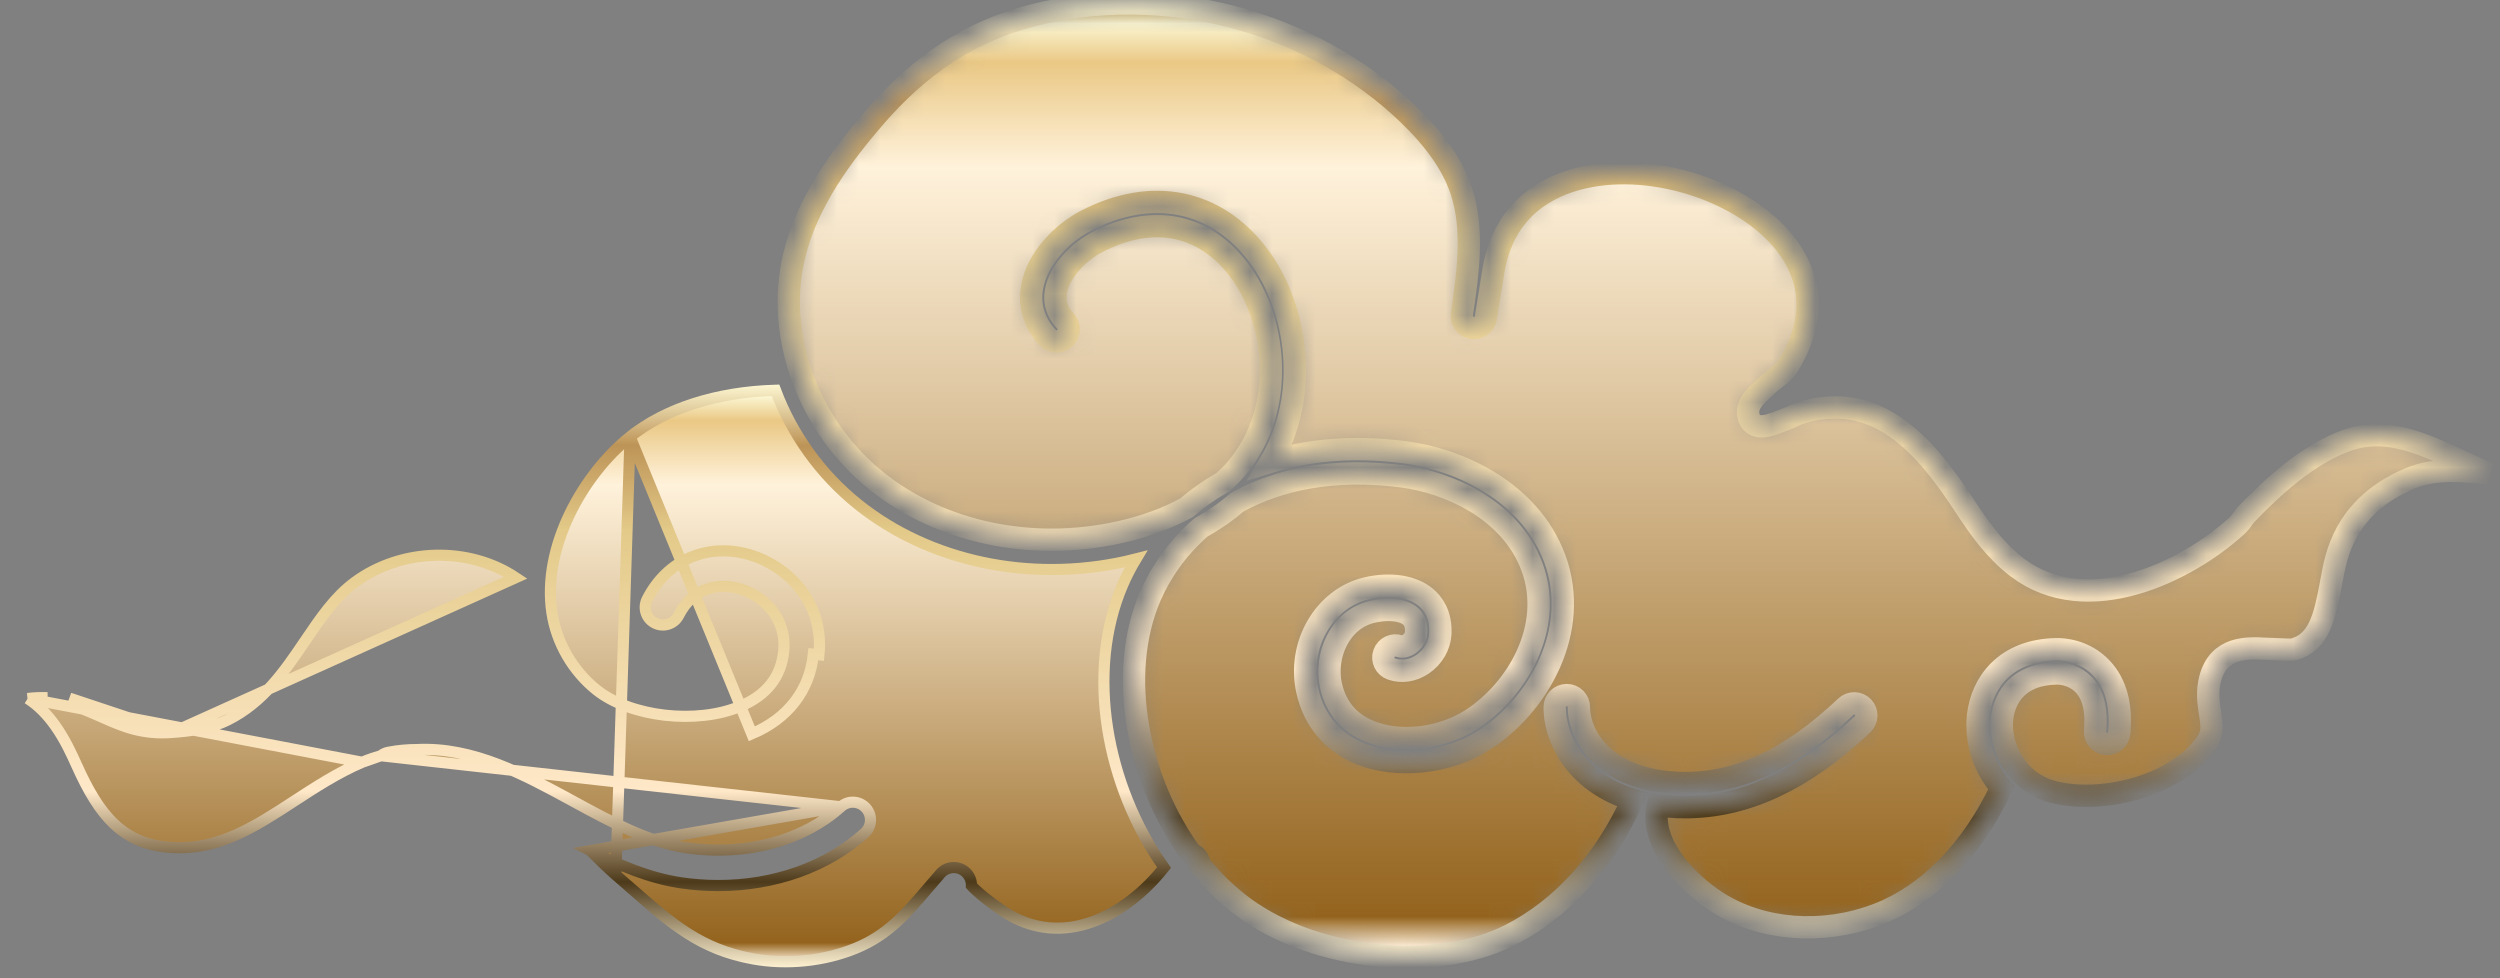 <svg width="115" height="45" viewBox="0 0 115 45" fill="none" xmlns="http://www.w3.org/2000/svg">
<rect x="0" y="0" width="115" height="45" fill="#808080" stroke="none"/>
<mask id="path-1-inside-1_138_36485" fill="white">
<path d="M110.883 21.999C112.03 21.526 113.277 21.644 114.493 21.787C114.067 21.617 113.656 21.425 113.253 21.236C113.076 21.154 112.899 21.071 112.722 20.991C111.151 20.278 109.609 19.685 108.023 20.233C106.165 20.876 104.524 22.415 103.301 23.684C103.257 23.73 103.222 23.785 103.185 23.838C103.113 23.942 103.022 24.071 102.895 24.187C100.599 26.291 96.013 28.537 92.802 26.108C91.758 25.319 91.009 24.239 90.389 23.288C88.515 20.414 86.297 17.907 82.796 19.004C82.713 19.03 82.628 19.071 82.528 19.119C82.414 19.175 82.298 19.229 82.175 19.272C82.126 19.289 82.061 19.315 81.989 19.344C81.543 19.522 81.202 19.644 80.91 19.602C80.714 19.574 80.548 19.444 80.473 19.261C80.235 18.678 80.753 18.216 81.031 17.968C81.076 17.927 81.117 17.892 81.145 17.863C81.316 17.677 81.503 17.532 81.685 17.391C81.895 17.228 82.094 17.073 82.208 16.895C83.433 14.985 83.463 13.101 82.297 11.445C80.501 8.897 76.161 7.396 72.818 8.17C71.193 8.545 69.157 9.6 68.691 12.493L68.349 14.619C68.301 14.922 68.019 15.13 67.713 15.082C67.41 15.035 67.201 14.752 67.246 14.449C67.516 12.628 67.822 10.564 67.21 8.748C66.82 7.592 66.024 6.447 64.777 5.248C60.292 0.936 53.5 -0.844 47.477 0.714C44.644 1.447 42.325 2.954 40.178 5.459C38.797 7.071 37.133 9.245 36.529 11.774C35.651 15.447 37.181 19.611 40.335 22.136C43.287 24.499 47.456 25.378 51.486 24.486C52.633 24.233 53.669 23.851 54.574 23.361C55.079 22.926 55.641 22.527 56.262 22.176C56.388 22.061 56.514 21.946 56.63 21.825C59.198 19.137 58.822 14.855 57 12.43C55.391 10.287 53.008 9.82 50.461 11.146C49.668 11.559 48.739 12.444 48.572 13.412C48.486 13.917 48.629 14.36 49.01 14.768C49.22 14.994 49.208 15.347 48.983 15.557C48.758 15.767 48.405 15.755 48.194 15.53C47.577 14.869 47.328 14.071 47.473 13.223C47.704 11.874 48.882 10.711 49.946 10.157C52.981 8.577 55.952 9.176 57.892 11.76C59.702 14.169 60.257 18.18 58.459 21.233C60.189 20.698 62.237 20.498 64.617 20.803C67.077 21.119 70.36 22.585 71.513 25.68C72.751 28.999 70.75 32.479 68.237 34.068C66.58 35.116 64.25 35.362 62.569 34.669C61.289 34.141 60.449 33.146 60.139 31.792C59.659 29.687 60.908 27.52 62.868 27.06C63.949 26.807 64.964 26.962 65.583 27.475C65.912 27.748 66.296 28.259 66.257 29.144C66.233 29.691 65.918 30.233 65.435 30.559C64.99 30.858 64.47 30.937 64.005 30.773C63.715 30.671 63.562 30.352 63.665 30.061C63.767 29.771 64.087 29.619 64.376 29.721C64.558 29.785 64.741 29.682 64.811 29.634C65.004 29.504 65.134 29.292 65.143 29.094C65.158 28.747 65.069 28.498 64.871 28.334C64.529 28.051 63.844 27.977 63.123 28.146C61.606 28.502 60.919 30.19 61.227 31.544C61.455 32.544 62.05 33.248 62.995 33.638C64.361 34.202 66.272 33.991 67.641 33.125C69.782 31.771 71.501 28.838 70.468 26.069C69.488 23.441 66.627 22.186 64.475 21.91C61.32 21.506 58.81 22.057 56.906 23.104C56.413 23.537 55.853 23.921 55.243 24.263C54.154 25.213 53.373 26.343 52.89 27.482C51.391 31.016 52.306 35.861 54.801 39.284C54.85 39.3 54.897 39.32 54.942 39.35C55.091 39.452 55.173 39.612 55.183 39.779C55.796 40.536 56.489 41.212 57.255 41.769C60.575 44.18 66.046 44.741 69.453 43.018C71.84 41.81 73.828 39.612 75.1 36.79C74.486 36.601 73.931 36.337 73.451 36C72.26 35.166 71.518 33.837 71.514 32.533C71.512 32.225 71.762 31.974 72.07 31.973C72.07 31.973 72.071 31.973 72.072 31.973C72.379 31.973 72.628 32.222 72.629 32.529C72.633 33.477 73.193 34.457 74.092 35.087C74.885 35.643 75.955 35.962 77.187 36.01C79.832 36.114 82.282 34.998 84.911 32.507C85.135 32.295 85.488 32.305 85.7 32.529C85.911 32.752 85.902 33.105 85.678 33.317C82.972 35.881 80.295 37.132 77.505 37.132C77.385 37.132 77.265 37.129 77.144 37.125C76.839 37.113 76.543 37.083 76.254 37.042C75.85 38.884 77.713 40.671 78.959 41.478C81.01 42.807 83.851 43.03 86.372 42.059C88.701 41.163 90.719 39.096 92.063 36.236C91.214 35.28 90.862 33.999 90.994 32.892C91.164 31.463 92.195 29.917 94.578 29.863C94.868 29.856 95.89 29.901 96.681 30.75C97.333 31.448 97.603 32.447 97.484 33.718C97.456 34.025 97.177 34.25 96.877 34.221C96.571 34.193 96.345 33.921 96.374 33.614C96.461 32.674 96.29 31.966 95.866 31.51C95.488 31.106 94.96 30.972 94.603 30.978C92.559 31.025 92.173 32.424 92.102 33.024C91.944 34.349 92.769 35.982 94.422 36.421C96.573 36.992 99.995 36.231 101.465 34.225C101.811 33.754 101.752 33.379 101.663 32.81C101.592 32.35 101.51 31.829 101.669 31.219C102.056 29.727 103.404 29.801 104.207 29.845C104.47 29.86 104.713 29.859 104.994 29.876C105.192 29.887 105.417 29.901 105.539 29.864C106.649 29.533 106.926 28.461 107.221 26.862C107.298 26.442 107.372 26.046 107.475 25.671C107.944 23.974 109.091 22.738 110.883 21.999Z"/>
</mask>
<path d="M110.883 21.999C112.03 21.526 113.277 21.644 114.493 21.787C114.067 21.617 113.656 21.425 113.253 21.236C113.076 21.154 112.899 21.071 112.722 20.991C111.151 20.278 109.609 19.685 108.023 20.233C106.165 20.876 104.524 22.415 103.301 23.684C103.257 23.73 103.222 23.785 103.185 23.838C103.113 23.942 103.022 24.071 102.895 24.187C100.599 26.291 96.013 28.537 92.802 26.108C91.758 25.319 91.009 24.239 90.389 23.288C88.515 20.414 86.297 17.907 82.796 19.004C82.713 19.03 82.628 19.071 82.528 19.119C82.414 19.175 82.298 19.229 82.175 19.272C82.126 19.289 82.061 19.315 81.989 19.344C81.543 19.522 81.202 19.644 80.91 19.602C80.714 19.574 80.548 19.444 80.473 19.261C80.235 18.678 80.753 18.216 81.031 17.968C81.076 17.927 81.117 17.892 81.145 17.863C81.316 17.677 81.503 17.532 81.685 17.391C81.895 17.228 82.094 17.073 82.208 16.895C83.433 14.985 83.463 13.101 82.297 11.445C80.501 8.897 76.161 7.396 72.818 8.17C71.193 8.545 69.157 9.6 68.691 12.493L68.349 14.619C68.301 14.922 68.019 15.13 67.713 15.082C67.41 15.035 67.201 14.752 67.246 14.449C67.516 12.628 67.822 10.564 67.21 8.748C66.82 7.592 66.024 6.447 64.777 5.248C60.292 0.936 53.5 -0.844 47.477 0.714C44.644 1.447 42.325 2.954 40.178 5.459C38.797 7.071 37.133 9.245 36.529 11.774C35.651 15.447 37.181 19.611 40.335 22.136C43.287 24.499 47.456 25.378 51.486 24.486C52.633 24.233 53.669 23.851 54.574 23.361C55.079 22.926 55.641 22.527 56.262 22.176C56.388 22.061 56.514 21.946 56.63 21.825C59.198 19.137 58.822 14.855 57 12.43C55.391 10.287 53.008 9.82 50.461 11.146C49.668 11.559 48.739 12.444 48.572 13.412C48.486 13.917 48.629 14.36 49.01 14.768C49.22 14.994 49.208 15.347 48.983 15.557C48.758 15.767 48.405 15.755 48.194 15.53C47.577 14.869 47.328 14.071 47.473 13.223C47.704 11.874 48.882 10.711 49.946 10.157C52.981 8.577 55.952 9.176 57.892 11.76C59.702 14.169 60.257 18.18 58.459 21.233C60.189 20.698 62.237 20.498 64.617 20.803C67.077 21.119 70.36 22.585 71.513 25.68C72.751 28.999 70.75 32.479 68.237 34.068C66.58 35.116 64.25 35.362 62.569 34.669C61.289 34.141 60.449 33.146 60.139 31.792C59.659 29.687 60.908 27.52 62.868 27.06C63.949 26.807 64.964 26.962 65.583 27.475C65.912 27.748 66.296 28.259 66.257 29.144C66.233 29.691 65.918 30.233 65.435 30.559C64.99 30.858 64.47 30.937 64.005 30.773C63.715 30.671 63.562 30.352 63.665 30.061C63.767 29.771 64.087 29.619 64.376 29.721C64.558 29.785 64.741 29.682 64.811 29.634C65.004 29.504 65.134 29.292 65.143 29.094C65.158 28.747 65.069 28.498 64.871 28.334C64.529 28.051 63.844 27.977 63.123 28.146C61.606 28.502 60.919 30.19 61.227 31.544C61.455 32.544 62.05 33.248 62.995 33.638C64.361 34.202 66.272 33.991 67.641 33.125C69.782 31.771 71.501 28.838 70.468 26.069C69.488 23.441 66.627 22.186 64.475 21.91C61.32 21.506 58.81 22.057 56.906 23.104C56.413 23.537 55.853 23.921 55.243 24.263C54.154 25.213 53.373 26.343 52.89 27.482C51.391 31.016 52.306 35.861 54.801 39.284C54.85 39.3 54.897 39.32 54.942 39.35C55.091 39.452 55.173 39.612 55.183 39.779C55.796 40.536 56.489 41.212 57.255 41.769C60.575 44.18 66.046 44.741 69.453 43.018C71.84 41.81 73.828 39.612 75.1 36.79C74.486 36.601 73.931 36.337 73.451 36C72.26 35.166 71.518 33.837 71.514 32.533C71.512 32.225 71.762 31.974 72.07 31.973C72.07 31.973 72.071 31.973 72.072 31.973C72.379 31.973 72.628 32.222 72.629 32.529C72.633 33.477 73.193 34.457 74.092 35.087C74.885 35.643 75.955 35.962 77.187 36.01C79.832 36.114 82.282 34.998 84.911 32.507C85.135 32.295 85.488 32.305 85.7 32.529C85.911 32.752 85.902 33.105 85.678 33.317C82.972 35.881 80.295 37.132 77.505 37.132C77.385 37.132 77.265 37.129 77.144 37.125C76.839 37.113 76.543 37.083 76.254 37.042C75.85 38.884 77.713 40.671 78.959 41.478C81.01 42.807 83.851 43.03 86.372 42.059C88.701 41.163 90.719 39.096 92.063 36.236C91.214 35.28 90.862 33.999 90.994 32.892C91.164 31.463 92.195 29.917 94.578 29.863C94.868 29.856 95.89 29.901 96.681 30.75C97.333 31.448 97.603 32.447 97.484 33.718C97.456 34.025 97.177 34.25 96.877 34.221C96.571 34.193 96.345 33.921 96.374 33.614C96.461 32.674 96.29 31.966 95.866 31.51C95.488 31.106 94.96 30.972 94.603 30.978C92.559 31.025 92.173 32.424 92.102 33.024C91.944 34.349 92.769 35.982 94.422 36.421C96.573 36.992 99.995 36.231 101.465 34.225C101.811 33.754 101.752 33.379 101.663 32.81C101.592 32.35 101.51 31.829 101.669 31.219C102.056 29.727 103.404 29.801 104.207 29.845C104.47 29.86 104.713 29.859 104.994 29.876C105.192 29.887 105.417 29.901 105.539 29.864C106.649 29.533 106.926 28.461 107.221 26.862C107.298 26.442 107.372 26.046 107.475 25.671C107.944 23.974 109.091 22.738 110.883 21.999Z" fill="url(#paint0_linear_138_36485)" stroke="url(#paint1_linear_138_36485)" stroke-width="1.027" mask="url(#path-1-inside-1_138_36485)"/>
<path d="M28.983 20.091L28.983 20.091C27.919 20.941 26.902 22.203 26.21 23.637C25.518 25.072 25.16 26.662 25.386 28.172L25.386 28.172C25.594 29.563 26.346 30.865 27.446 31.741C28.215 32.354 29.36 32.758 30.58 32.898C31.798 33.037 33.059 32.909 34.051 32.491C35.276 31.975 35.932 31.125 36.051 29.954C36.204 28.444 35.127 27.404 34.03 27.083L34.03 27.083C33.56 26.945 33.023 26.924 32.524 27.098C32.031 27.269 31.56 27.635 31.221 28.304C31.018 28.706 30.526 28.866 30.127 28.663C29.725 28.46 29.564 27.97 29.768 27.568C30.685 25.759 32.545 24.95 34.488 25.519C36.183 26.016 37.921 27.663 37.672 30.118C37.672 30.118 37.672 30.118 37.672 30.118L37.416 30.092C37.247 31.757 36.241 33.058 34.584 33.755L28.983 20.091ZM28.983 20.091C30.612 18.79 32.971 18.033 35.672 17.951C36.429 19.962 37.73 21.809 39.477 23.207C42.756 25.831 47.355 26.805 51.781 25.826C51.942 25.791 52.1 25.752 52.256 25.712C52.012 26.117 51.802 26.531 51.626 26.946C49.94 30.921 50.867 36.134 53.546 39.908C52.652 41.036 51.489 41.964 50.23 42.41C48.925 42.872 47.514 42.818 46.161 41.923L46.161 41.923C45.817 41.695 45.474 41.44 45.195 41.21C44.963 41.019 44.788 40.856 44.688 40.743C44.694 40.51 44.6 40.275 44.41 40.109C44.074 39.814 43.562 39.846 43.265 40.18C43.261 40.184 43.258 40.189 43.255 40.193C43.065 40.409 42.884 40.622 42.708 40.829L42.704 40.833C42.704 40.833 42.704 40.833 42.704 40.833C41.683 42.032 40.84 43.016 39.357 43.622L39.357 43.622C37.911 44.214 36.189 44.391 34.643 44.109C32.235 43.67 30.93 42.528 29.054 40.882L29.054 40.882L29.044 40.874C28.813 40.671 28.575 40.462 28.328 40.249L28.328 40.249M28.983 20.091L28.328 40.249M7.933 33.691L7.933 33.691C6.525 33.802 5.614 33.398 4.7 32.992L4.687 32.986L4.687 32.986L4.686 32.986C4.331 32.828 3.974 32.67 3.572 32.532C3.572 32.532 3.572 32.532 3.572 32.532L3.655 32.289C3.498 32.235 3.346 32.174 3.195 32.114L7.933 33.691ZM7.933 33.691C8.749 33.627 9.657 33.53 10.484 33.115C12.133 32.288 13.11 30.846 14.013 29.512L14.029 29.489C14.752 28.42 15.407 27.457 16.327 26.78C18.474 25.201 21.558 25.127 23.724 26.573L7.933 33.691ZM1.274 32.132C1.79 32.46 2.202 32.907 2.532 33.37C2.993 34.017 3.307 34.713 3.525 35.198L3.528 35.204L3.528 35.204C4.047 36.359 4.577 37.271 5.259 37.911C5.932 38.543 6.767 38.923 7.929 38.988C10.057 39.108 11.707 38.042 13.535 36.848L13.535 36.848L13.546 36.841C14.512 36.21 15.534 35.544 16.661 35.064M1.274 32.132L16.661 35.064M1.274 32.132C1.545 32.096 1.838 32.084 2.182 32.094L1.274 32.132ZM16.661 35.064C16.952 34.94 17.238 34.845 17.519 34.763M16.661 35.064C16.661 35.064 16.661 35.064 16.661 35.064L17.519 34.763M17.519 34.763C17.616 34.686 17.734 34.629 17.868 34.603L17.868 34.603C18.313 34.518 18.745 34.48 19.164 34.48C21.758 34.345 24.119 35.633 26.343 36.846L26.353 36.851C28.086 37.797 29.826 38.742 31.575 38.998C34.294 39.396 36.946 38.679 38.683 37.112L17.519 34.763ZM28.328 40.249C27.967 39.937 27.575 39.549 27.154 39.126M28.328 40.249L27.154 39.126M27.154 39.126C28.484 39.804 29.875 40.396 31.339 40.611C31.91 40.694 32.479 40.735 33.042 40.735C35.607 40.735 38.042 39.885 39.775 38.321C40.109 38.019 40.135 37.504 39.833 37.17C39.532 36.836 39.017 36.81 38.683 37.111L27.154 39.126Z" fill="url(#paint2_linear_138_36485)" stroke="url(#paint3_linear_138_36485)" stroke-width="0.513"/>
<defs>
<linearGradient id="paint0_linear_138_36485" x1="101.611" y1="44.017" x2="101.611" y2="0.158" gradientUnits="userSpaceOnUse">
<stop offset="0.01" stop-color="#FFF0DA"/>
<stop offset="0.042" stop-color="#94641E"/>
<stop offset="0.828" stop-color="#FFF2DB"/>
<stop offset="0.938" stop-color="#EAC885"/>
<stop offset="0.979" stop-color="#FBF5D1"/>
<stop offset="1" stop-color="#BD9A4B"/>
<stop offset="1" stop-color="#ECD8A3"/>
</linearGradient>
<linearGradient id="paint1_linear_138_36485" x1="75.388" y1="0.158" x2="75.388" y2="44.017" gradientUnits="userSpaceOnUse">
<stop stop-color="#FCF6D1"/>
<stop offset="0.104" stop-color="#BD9457"/>
<stop offset="0.25" stop-color="#E3CA89"/>
<stop offset="0.698" stop-color="#FEE8C8"/>
<stop offset="0.854" stop-color="#4D3A1A"/>
<stop offset="1" stop-color="#FCF0D1"/>
</linearGradient>
<linearGradient id="paint2_linear_138_36485" x1="45.078" y1="44.497" x2="45.078" y2="17.69" gradientUnits="userSpaceOnUse">
<stop offset="0.01" stop-color="#FFF0DA"/>
<stop offset="0.042" stop-color="#94641E"/>
<stop offset="0.828" stop-color="#FFF2DB"/>
<stop offset="0.938" stop-color="#EAC885"/>
<stop offset="0.979" stop-color="#FBF5D1"/>
<stop offset="1" stop-color="#BD9A4B"/>
<stop offset="1" stop-color="#ECD8A3"/>
</linearGradient>
<linearGradient id="paint3_linear_138_36485" x1="27.187" y1="17.69" x2="27.187" y2="44.497" gradientUnits="userSpaceOnUse">
<stop stop-color="#FCF6D1"/>
<stop offset="0.104" stop-color="#BD9457"/>
<stop offset="0.25" stop-color="#E3CA89"/>
<stop offset="0.698" stop-color="#FEE8C8"/>
<stop offset="0.854" stop-color="#4D3A1A"/>
<stop offset="1" stop-color="#FCF0D1"/>
</linearGradient>
</defs>
</svg>
